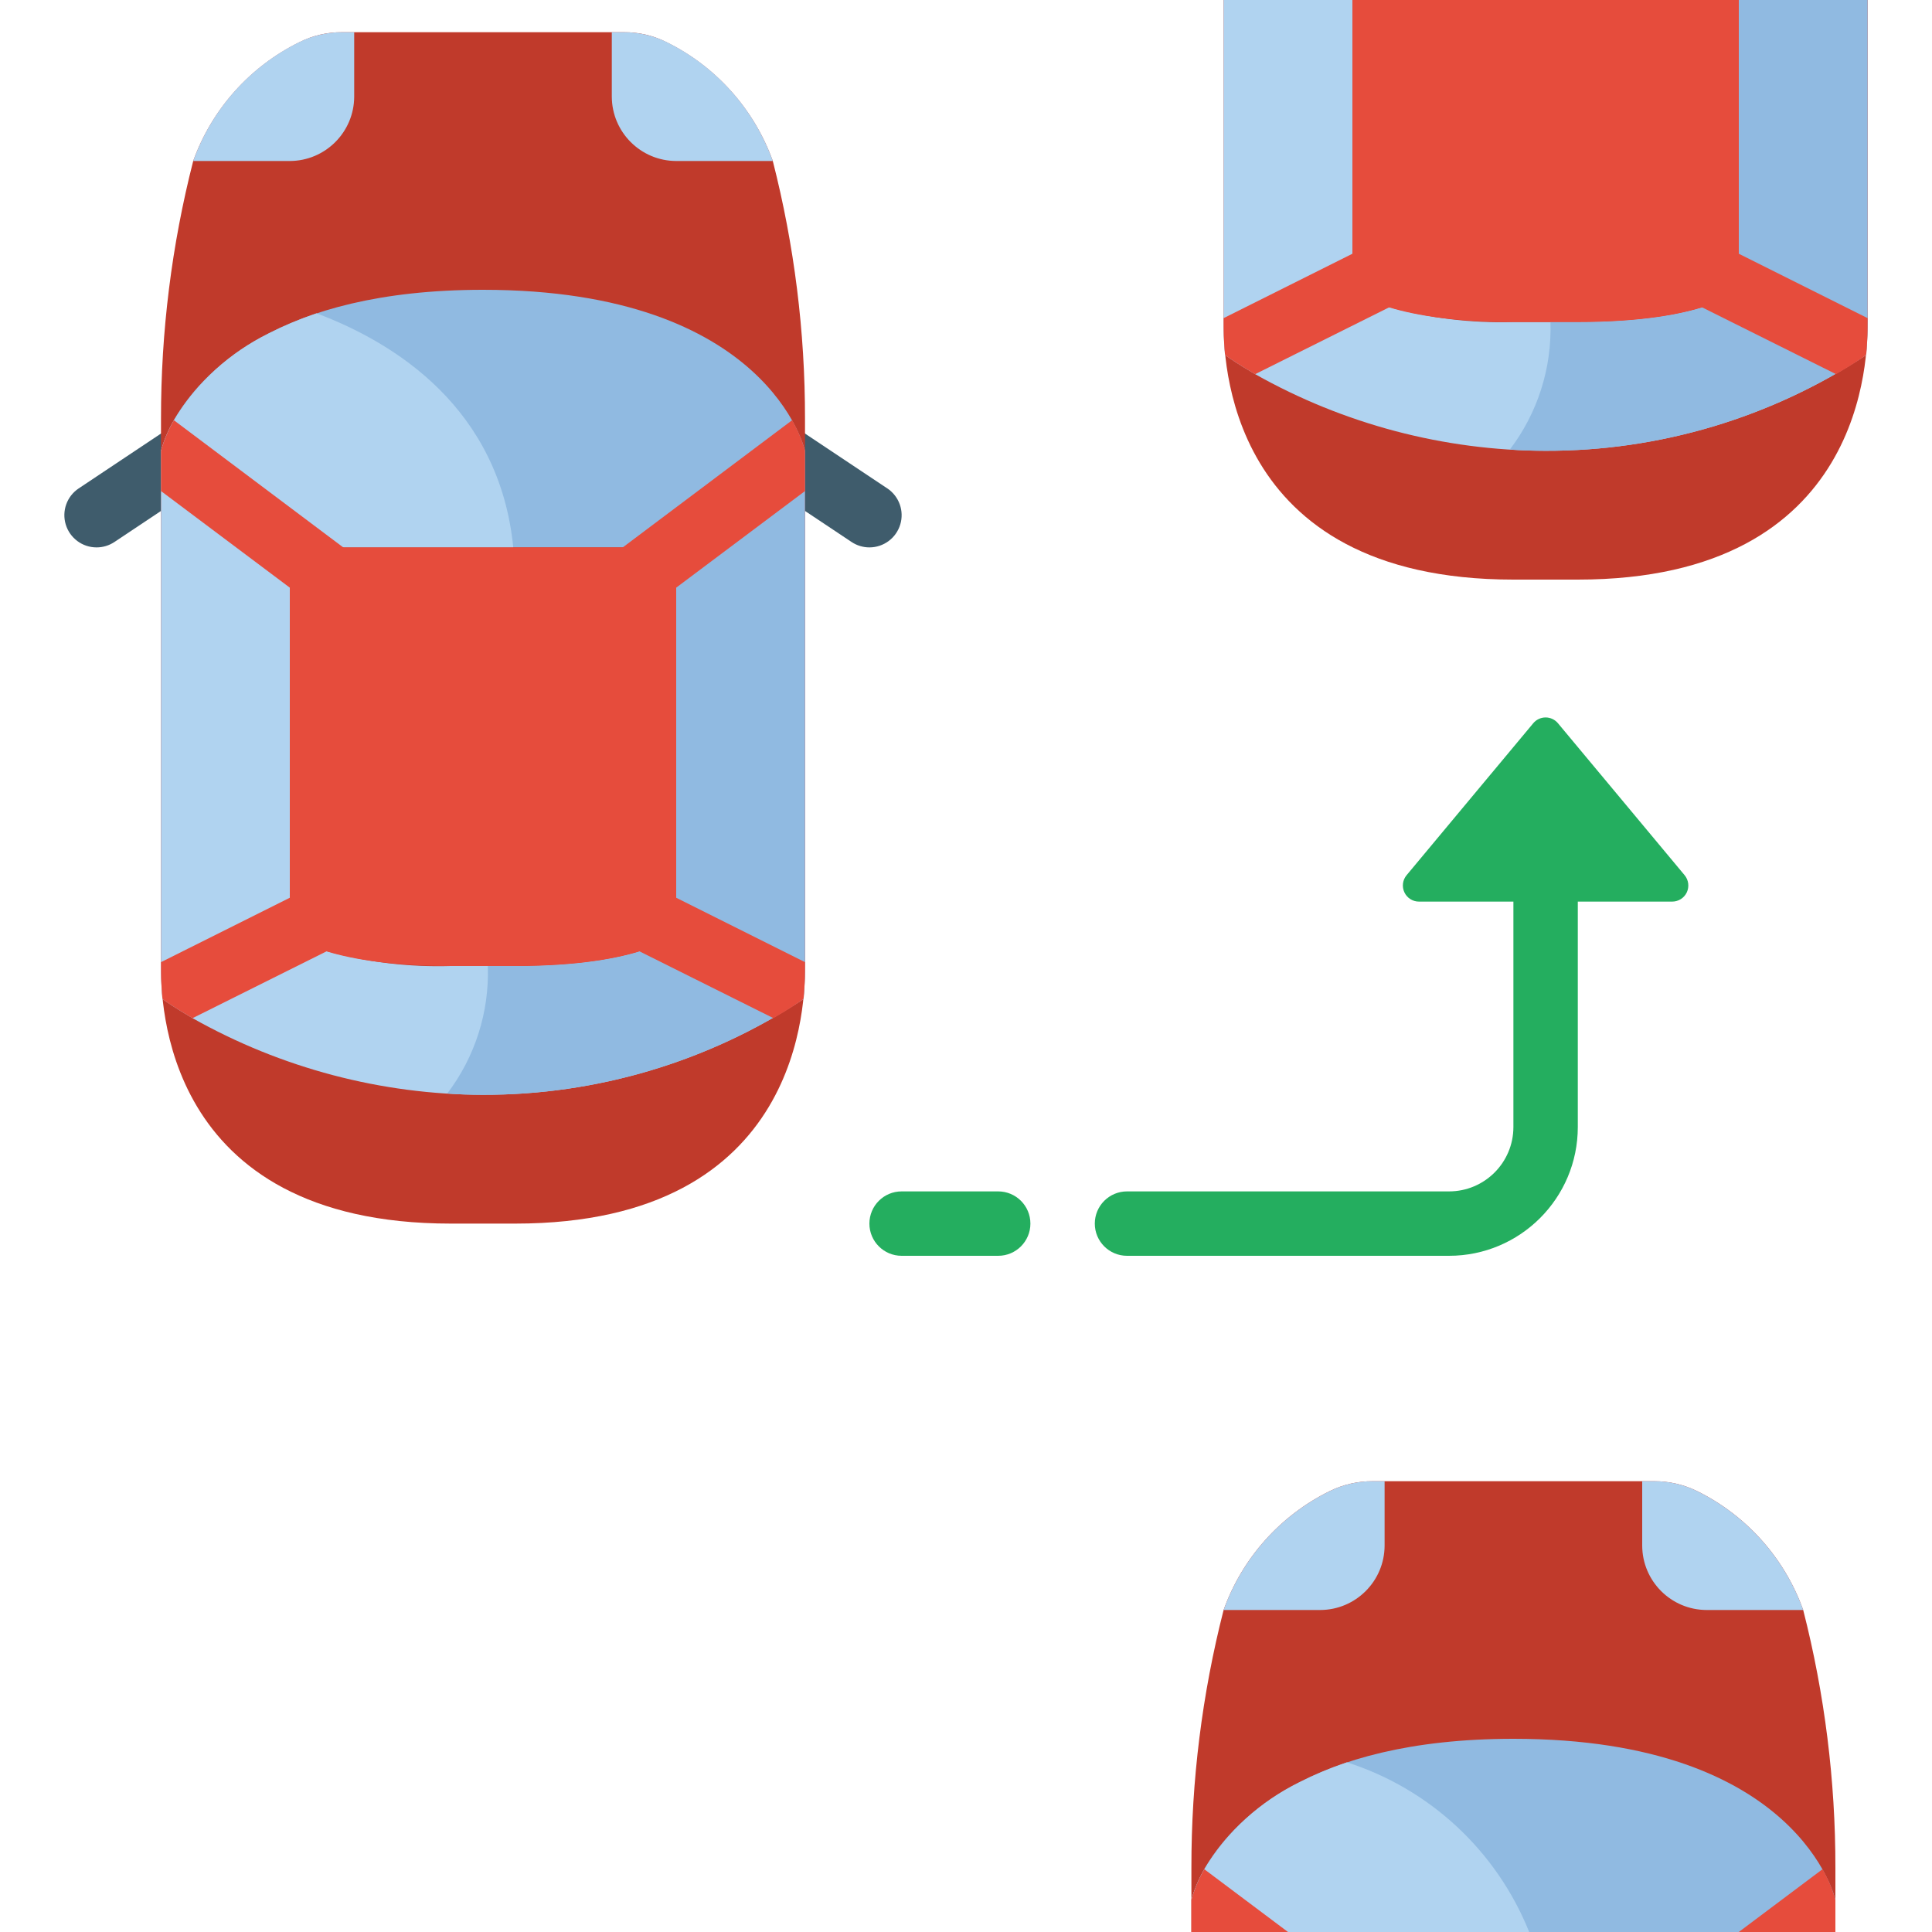 <svg height="512" viewBox="0 0 56 60" width="512" xmlns="http://www.w3.org/2000/svg"><g id="Page-1" fill="none" fill-rule="evenodd"><g id="001---Parking" fill-rule="nonzero" transform="translate(-1)"><path id="Shape" d="m2 17c-.441.001-.83-.288-.958-.71-.128-.422.035-.878.402-1.122l3-2c.297-.198.678-.223.998-.065.32.158.532.475.555.832.023.357-.146.698-.443.897l-3 2c-.164.109-.357.168-.554.168z" fill="#3f5c6c"/><path id="Shape" d="m26 17c-.197-0-.39-.059-.554-.168l-3-2c-.46-.307-.584-.927-.277-1.387.307-.46.927-.584 1.387-.277l3 2c.367.245.53.701.402 1.122-.128.422-.517.71-.958.71z" fill="#3f5c6c"/><path id="Shape" d="m15 1h3.371c.464-.004.921.103 1.335.313 1.533.757 2.714 2.078 3.294 3.687.668 2.614 1.003 5.302 1 8v17c0 1 0 8-9 8h-2c-9 0-9-7-9-8v-17c-.003-2.698.332-5.386 1-8 .58-1.609 1.761-2.93 3.294-3.687.414-.21.871-.317 1.335-.313z" fill="#c03a2b"/><path id="Shape" d="m30 39h-3c-.552 0-1-.448-1-1s.448-1 1-1h3c.552 0 1 .448 1 1s-.448 1-1 1z" fill="#24ae5f"/><path id="Shape" d="m51.317 27.18-3.933-4.719c-.095-.114-.236-.18-.384-.18s-.289.066-.384.18l-3.933 4.719c-.124.149-.151.357-.068.533s.259.288.453.287h2.932v7c0 1.105-.895 2-2 2h-10c-.552 0-1 .448-1 1s.448 1 1 1h10c2.209 0 4-1.791 4-4v-7h2.932c.194 0.0.371-.112.453-.287s.056-.383-.068-.533z" fill="#24ae5f"/><g fill="#b0d3f0"><path id="Shape" d="m10 1v2c-.003 1.103-.897 1.997-2 2h-3c.577-1.61 1.757-2.933 3.29-3.69.417-.206.875-.312 1.34-.31z"/><path id="Shape" d="m23 5h-3c-1.103-.003-1.997-.897-2-2v-2l.37 0c.465-.002.923.104 1.34.31 1.533.757 2.713 2.08 3.29 3.69z"/><path id="Shape" d="m8 17v12l-3.96 1.98c-.04-.46-.04-.81-.04-.98v-16z"/></g><path id="Shape" d="m24 14v16c0 .17 0 .52-.04.98l-3.96-1.98v-12z" fill="#90bae1"/><path id="Shape" d="m23.96 30.98c-.009.015-.013.033-.01.05-2.953 1.945-6.414 2.978-9.95 2.97-3.161-.008-6.267-.827-9.02-2.38-.5-.29-.82-.51-.93-.59.003-.017-.001-.035-.01-.05l3.96-1.98c.339.262.732.447 1.15.54 1.253.344 2.551.499 3.85.46h2c4 0 5-1 5-1z" fill="#b0d3f0"/><path id="Shape" d="m23.96 30.98c-.009.015-.013.033-.01.05-2.953 1.945-6.414 2.978-9.95 2.97-.38 0-.75-.01-1.11-.04.864-1.135 1.309-2.534 1.26-3.96h.85c4 0 5-1 5-1z" fill="#90bae1"/><path id="Shape" d="m9.34 29.45-.19.09-4.17 2.08c-.5-.29-.82-.51-.93-.59.003-.017-.001-.035-.01-.05-.04-.46-.04-.81-.04-.98v-.12l4-2 .45-.22z" fill="#e64c3c"/><path id="Shape" d="m24 14-4 3h-12l-4-3c.093-.332.227-.651.4-.95.83-1.45 3.19-4.05 9.6-4.05 8.89 0 10 5 10 5z" fill="#90bae1"/><path id="Shape" d="m18.66 29.45.19.09 4.17 2.08c.5-.29.82-.51.93-.59-.003-.017.001-.035.01-.05.04-.46.04-.81.04-.98v-.12l-4-2-.45-.22z" fill="#e64c3c"/><path id="Shape" d="m17.27 17.8 1.2 1.6 1.53-1.15 4-3v-1.25c-.093-.332-.227-.651-.4-.95l-5.26 3.95z" fill="#e64c3c"/><path id="Shape" d="m14.94 17h-6.94l-4-3c.093-.332.227-.651.4-.95.704-1.164 1.728-2.102 2.95-2.7.478-.241.973-.448 1.48-.62 2.45.92 5.68 2.95 6.11 7.27z" fill="#b0d3f0"/><path id="Shape" d="m10.73 17.8-1.2 1.6-1.53-1.15-4-3v-1.25c.093-.332.227-.651.4-.95l5.26 3.95z" fill="#e64c3c"/><path id="Shape" d="m20 17v12s-1 1-5 1h-2c-4 0-5-1-5-1v-12z" fill="#e64c3c"/><path id="Shape" d="m56 58 0 2h-20l0-2c-.003-2.698.332-5.386 1-8 .577-1.61 1.757-2.933 3.29-3.69.417-.206.875-.312 1.34-.31h8.74c.465-.002.923.104 1.34.31 1.533.757 2.713 2.08 3.29 3.69.668 2.614 1.003 5.302 1 8z" fill="#c03a2b"/><path id="Shape" d="m42 46v2c-.003 1.103-.897 1.997-2 2h-3c.577-1.61 1.757-2.933 3.29-3.69.417-.206.875-.312 1.34-.31z" fill="#b0d3f0"/><path id="Shape" d="m55 50h-3c-1.103-.003-1.997-.897-2-2v-2l.37 0c.465-.002.923.104 1.34.31 1.533.757 2.713 2.08 3.29 3.69z" fill="#b0d3f0"/><path id="Shape" d="m56 59-1.33 1h-17.34l-1.33-1c.093-.332.227-.651.4-.95.83-1.45 3.19-4.05 9.6-4.05 8.89 0 10 5 10 5z" fill="#90bae1"/><path id="Shape" d="m56 59v1h-3l2.6-1.95c.173.299.307.618.4.95z" fill="#e64c3c"/><path id="Shape" d="m46.49 60h-9.16l-1.33-1c.093-.332.227-.651.4-.95.704-1.164 1.728-2.102 2.95-2.7.478-.241.973-.448 1.48-.62 2.578.825 4.653 2.758 5.66 5.27z" fill="#b0d3f0"/><path id="Shape" d="m39 60h-3v-1c.093-.332.227-.651.4-.95z" fill="#e64c3c"/><path id="Shape" d="m57 0v10c0 1 0 8-9 8h-2c-9 0-9-7-9-8v-10z" fill="#c03a2b"/><path id="Shape" d="m41 0v9l-3.96 1.98c-.04-.46-.04-.81-.04-.98v-10z" fill="#b0d3f0"/><path id="Shape" d="m57 0v10c0 .17 0 .52-.04.98l-3.96-1.98v-9z" fill="#90bae1"/><path id="Shape" d="m56.96 10.98c-.009.015-.013.033-.01.05-2.953 1.945-6.414 2.978-9.95 2.97-3.161-.008-6.267-.827-9.02-2.38-.5-.29-.82-.51-.93-.59.003-.017-.001-.035-.01-.05l3.96-1.98c.339.262.732.447 1.15.54 1.253.344 2.551.499 3.85.46h2c4 0 5-1 5-1z" fill="#b0d3f0"/><path id="Shape" d="m56.96 10.98c-.009.015-.013.033-.01.05-2.953 1.945-6.414 2.978-9.95 2.97-.38 0-.75-.01-1.11-.04.864-1.135 1.309-2.534 1.26-3.96h.85c4 0 5-1 5-1z" fill="#90bae1"/><path id="Shape" d="m42.34 9.45-.19.09-4.17 2.08c-.5-.29-.82-.51-.93-.59.003-.017-.001-.035-.01-.05-.04-.46-.04-.81-.04-.98v-.12l4-2 .45-.22z" fill="#e64c3c"/><path id="Shape" d="m51.66 9.45.19.09 4.17 2.08c.5-.29.82-.51.93-.59-.003-.017.001-.035.01-.05.04-.46.04-.81.04-.98v-.12l-4-2-.45-.22z" fill="#e64c3c"/><path id="Shape" d="m53 0v9s-1 1-5 1h-2c-4 0-5-1-5-1v-9z" fill="#e64c3c"/></g></g></svg>
